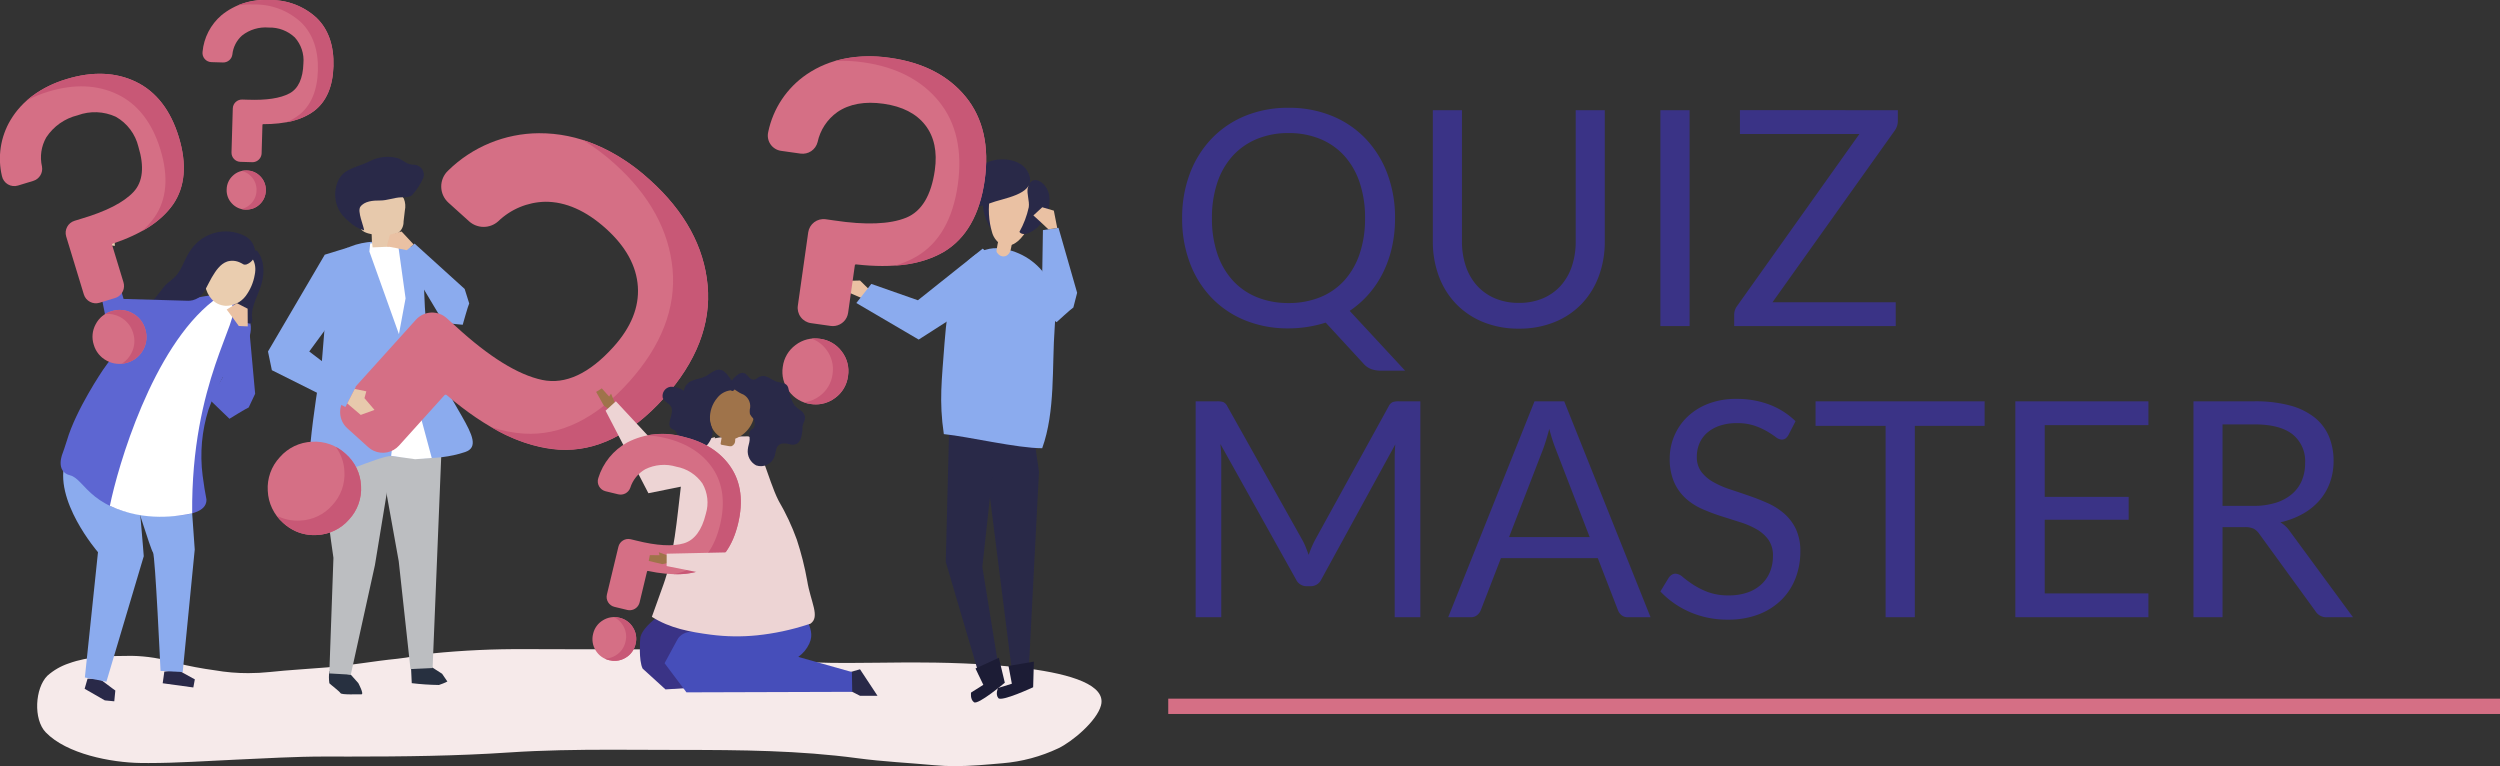 <svg xmlns="http://www.w3.org/2000/svg" xmlns:xlink="http://www.w3.org/1999/xlink" width="489.454" height="149.992" viewBox="0 0 489.454 149.992"><rect x="0" y="0" width="489.454" height="149.992" fill="#333333" stroke="none"/><defs><clipPath id="a"><path d="M213.927-83.992c-1.292,0-2.591-.05-3.9-.173-5.018-.468-10.1-.7-15.1-1.371C183.466-87.07,172-87.16,160.459-87.16c-4.583,0-9.166-.043-13.748-.043-6.672,0-13.341.091-20,.536-10.389.7-20.8.806-31.2.806q-2.352,0-4.7-.006h-.3c-5.761,0-11.5.355-17.253.606-5.779.252-11.4.666-17.145.666q-.776,0-1.557-.011c-5.741-.079-14.482-1.751-18.578-6.014-2.432-2.533-2.1-8.626.333-11.068a12.019,12.019,0,0,1,4.18-2.411c3.991-1.448,8.052-1.452,12.222-1.482h.152a31.4,31.4,0,0,1,8.629,1.386,71.754,71.754,0,0,0,7.625,1.447,37.512,37.512,0,0,0,6.532.552,39.956,39.956,0,0,0,4.235-.223c3.705-.4,7.437-.583,11.153-.9,4.615-.39,9.13-1.234,13.729-1.687,2.3-.227,4.551-.788,6.848-1.044a169.781,169.781,0,0,1,18.3-.842l1.482,0c2.906,0,5.812.022,8.716.022,2.362,0,4.722-.007,7.082-.007,8.077,0,16.148.083,24.2.815,2.5.227,4.976.09,7.438.63a42.745,42.745,0,0,0,7.5,1.134c2.168.083,4.341.11,6.518.11,3.868,0,7.743-.086,11.6-.1.386,0,.924,0,1.591,0,8.632,0,38.7.4,36.544,8.421-.829,3.083-5.647,7.1-8.351,8.388a31.7,31.7,0,0,1-10.907,2.923c-3.168.274-6.257.569-9.385.569" transform="translate(-34.3 106.892)" fill="none" clip-rule="evenodd"/></clipPath><clipPath id="b"><path d="M-46-577.836H192.1V-751H-46Z" transform="translate(46 751)" fill="none"/></clipPath><clipPath id="c"><path d="M899.694-299.2l1,6.907-2.015,38.955-3.379-.709L889.7-298.333l10-.868" transform="translate(-889.698 299.201)" fill="none" clip-rule="evenodd"/></clipPath><clipPath id="e"><path d="M856.829-305.992l-.653,25.825,6.559,22.293,3.823-1.422-3.22-19.88,2.956-27.036-9.466.22" transform="translate(-856.176 306.212)" fill="none" clip-rule="evenodd"/></clipPath><clipPath id="g"><path d="M884.4-99.107l-4.577,2.1,1.536,3.2-2.4,1.512s-.226,1.333.58,1.9,6.029-3.824,6.029-3.824L884.4-99.107" transform="translate(-878.93 99.107)" fill="none" clip-rule="evenodd"/></clipPath><clipPath id="i"><path d="M909.619-95.61l-4.965.838.653,3.49-2.711.837s-.564,1.228.068,1.981,6.814-2.129,6.814-2.129l.14-5.017" transform="translate(-902.365 95.61)" fill="none" clip-rule="evenodd"/></clipPath><clipPath id="k"><path d="M890.112-513.413a13.577,13.577,0,0,0,1.505,3.267,23.089,23.089,0,0,1,.909-6.245.608.608,0,0,0,.008-.469.568.568,0,0,0-.381-.217c-2.61-.631-2.658,1.661-2.041,3.664" transform="translate(-889.786 517.183)" fill="none" clip-rule="evenodd"/></clipPath><clipPath id="m"><path d="M895.734-522.565a4.028,4.028,0,0,0,1.624,2.379,2.875,2.875,0,0,0,2.986-.174c2.614-1.581,7.145-10.3.331-12.443-6.187-1.944-6.07,6.634-4.94,10.237" transform="translate(-895.133 533.086)" fill="none" clip-rule="evenodd"/></clipPath><clipPath id="o"><path d="M922.781-521.053c.407.6,1.333.465,1.99.155a7.068,7.068,0,0,0,3.826-7.4c-.436-2.46-3.477-4.37-4.174-1.352-.247,1.07.372,2.576.193,3.765a17.29,17.29,0,0,1-1.834,4.838" transform="translate(-922.781 531.203)" fill="none" clip-rule="evenodd"/></clipPath><clipPath id="q"><path d="M865.519-549.122c-3.1,1.716-4.49,5.495-7.327,7.621a10.518,10.518,0,0,0,8.184.2c2.554-1.021,8.611-1.64,7.819-5.18-.806-3.6-5.957-4.148-8.676-2.644" transform="translate(-858.192 549.906)" fill="none" clip-rule="evenodd"/></clipPath><clipPath id="s"><path d="M872.724-463.894c1.776,3.084,1.769,6.576,1.523,9.917-.555,7.563.164,16.331-2.442,23.56-4.922,0-14.357-2.261-19.259-2.765-.955-6.575-.4-10.419.14-17.864.266-3.671.836-8.6,2.135-12.093,1.064-2.863,3.9-6.56,8.18-6.442a12.6,12.6,0,0,1,9.724,5.687" transform="translate(-852.026 469.584)" fill="none" clip-rule="evenodd"/></clipPath><clipPath id="u"><path d="M903.918-478.873a1.372,1.372,0,0,1-1.529-.4c-.458-.443-.317-.588-.22-1.24.143-.962.4-1.92.6-2.873l2.65.551s-.533,2.581-.573,2.757a1.7,1.7,0,0,1-.926,1.21" transform="translate(-902.07 483.39)" fill="none" clip-rule="evenodd"/></clipPath><clipPath id="w"><path d="M767.553-438.274l-2.07-2.037-3.263.077-.372,1.655,4.931,2.13.774-1.825" transform="translate(-761.848 440.311)" fill="none" clip-rule="evenodd"/></clipPath><clipPath id="y"><path d="M802.4-467.045l-2.356-2.128-12.691,10.11-9.123-3.2-2.933,3.74,12.209,7.159,12.906-8.27,1.988-7.409" transform="translate(-775.299 469.173)" fill="none" clip-rule="evenodd"/></clipPath><clipPath id="aa"><path d="M150.794-88.138l3.378,1.857-.293,1.586-6-.824L148.2-87.8l2.6-.335" transform="translate(-147.876 88.138)" fill="none" clip-rule="evenodd"/></clipPath><clipPath id="ac"><path d="M80.209-80.2l-2.35-.028-.574,1.989.059.017-.015,0,3.913,2.25,1.849.181.207-2.113-.5-.359L80.209-80.2" transform="translate(-77.286 80.233)" fill="none" clip-rule="evenodd"/></clipPath><clipPath id="ae"><path d="M72.227-272.4c.377-.04,1.407,13.48,1.407,13.48l-7.313,24.569-4.217-.83,2.569-24.531s-8.927-10.294-6.356-17.983c3.884,1.883,13.91,5.294,13.91,5.294" transform="translate(-57.852 277.698)" fill="none" clip-rule="evenodd"/></clipPath><clipPath id="ag"><path d="M131.517-252.71l.853,12.054-2.353,23.992-4.341-.221s-1.046-22.724-1.476-23.188-4.126-12.387-4.126-12.387l11.442-.25" transform="translate(-120.075 252.71)" fill="none" clip-rule="evenodd"/></clipPath><clipPath id="ai"><path d="M75.274-383.836c-13.785-.253-14.8-7.209-17.832-7.967s-1.453-4.373-1.453-4.373.575-1.613.821-2.456c1.77-6.069,7.086-13.86,7.088-13.863a52.262,52.262,0,0,1,7.525-8.645,25.339,25.339,0,0,1,14-5.94c10.425,3.26,6.746,8.161,6.865,9.451-3.429,3.143-5.913,7.852-7.745,12.908a30.16,30.16,0,0,0-1.17,12.918c.228,1.8.492,3.362.754,4.722.051,1.775-1.656,3.36-8.848,3.246" transform="translate(-55.576 427.08)" fill="none" clip-rule="evenodd"/></clipPath><clipPath id="ak"><path d="M120.362-423.32a2.826,2.826,0,0,1,3.757.939c1.745,2.684-8.117,14.788-7.883,40.674-2.584.523-9.244,1.773-16.113-1.469,1.56-7.691,8.295-30.885,20.238-40.145" transform="translate(-100.124 423.684)" fill="none" clip-rule="evenodd"/></clipPath><clipPath id="am"><path d="M212.375-465.8a4.725,4.725,0,0,1,1.779,4.374c-.194.734-.724,1.226-.9,2.021-.353,1.565-3.074,2.717-1.93,4.533a4.759,4.759,0,0,0,2.781,1.658.81.81,0,0,0,.393.055.569.569,0,0,0,.4-.475,2.308,2.308,0,0,0-.024-.658c-.24-2.291,1.311-4.585,1.885-6.75s.544-4.628-.954-6.423c-1.278.118-1.795-.128-2.615.859l-.817.807" transform="translate(-211.045 467.463)" fill="none" clip-rule="evenodd"/></clipPath><clipPath id="ao"><path d="M189.745-457.735a4.826,4.826,0,0,0,3.97-1.9A9.667,9.667,0,0,0,195.5-463.8c1.05-4.966-5.031-6.572-8.237-3.534-2.794,2.647-1.942,9.247,2.479,9.595" transform="translate(-185.656 468.869)" fill="none" clip-rule="evenodd"/></clipPath><clipPath id="aq"><path d="M130.205-471.125a4.3,4.3,0,0,0,2.339-.666c1.171-.845,1.861-2.749,2.58-3.955.757-1.271,1.623-2.634,3.021-3.12a3.5,3.5,0,0,1,2.581.233c.587.235.517.465,1.142.359a2.732,2.732,0,0,0,1.365-1.044,2.626,2.626,0,0,0,.237-2.255,3.681,3.681,0,0,0-2.11-2.405,8.24,8.24,0,0,0-10.192,2.639c-1.264,1.568-1.717,3.715-2.987,5.2-.784.918-1.76,1.339-2.51,2.352-1.944,2.63-5.136,5.7-6.284,8.778a.461.461,0,0,0-.029.354c.107.223.441.146.663.036l3.883-1.938a6.112,6.112,0,0,0,1.443-.9c1.043-.956,1.4-2.607,2.67-3.238a5.691,5.691,0,0,1,2.19-.435" transform="translate(-119.331 484.767)" fill="none" clip-rule="evenodd"/></clipPath><clipPath id="as"><path d="M97.415-450.492l-10.4-2.44-2.781-13.826,3.454.3,2.666,9.029,13.486.385.771,1.028-7.192,5.523" transform="translate(-84.231 466.758)" fill="none" clip-rule="evenodd"/></clipPath><clipPath id="au"><path d="M93.6-491.918l-.34-3.625-2.568-1.964-.151,1.057.906.906a3.234,3.234,0,0,0,.868,1.586,12.14,12.14,0,0,1-.566,1.888l1.851.151" transform="translate(-90.538 497.507)" fill="none" clip-rule="evenodd"/></clipPath><clipPath id="aw"><path d="M375.669-93.46l2.981,1.911,1.034,1.519a11.23,11.23,0,0,1-1.656.679,50.161,50.161,0,0,1-5.32-.356l-.128-2.766,3.088-.987" transform="translate(-372.581 93.46)" fill="none" clip-rule="evenodd"/></clipPath><clipPath id="ay"><path d="M302.476-86.231l1.473,1.652s1.2,2.239.6,2.2-3.867.141-4.087-.234-1.954-1.679-2.181-1.934a8.132,8.132,0,0,1,0-2.355l4.192.666" transform="translate(-298.18 86.897)" fill="none" clip-rule="evenodd"/></clipPath><clipPath id="ba"><path d="M303.143-308.073l-3.7,22.506-4.722,21.437-4.207-.241L291.322-287s-3.032-20.794-3.043-26.945l14.863,5.868" transform="translate(-288.28 313.941)" fill="none" clip-rule="evenodd"/></clipPath><clipPath id="bc"><path d="M357.577-316.152l-1.694,41.539-4.33.2-2.3-21.106L345.9-314.144l8.948-11.524,2.73,9.516" transform="translate(-345.899 325.668)" fill="none" clip-rule="evenodd"/></clipPath><clipPath id="be"><path d="M303.936-455.529c-2.27-11.047.612-16.373-4.356-19.443,0,0-8.094-2.224-13.25,1.477-.072.051-.142.1-.213.156l-1.874,3.895L282.82-451.97s-3.978,22.941-1.867,23.126c2.392.21,13.374-4.908,15.459-4.787s8.464,1.263,14.486-.786c5.162-1.757-4.693-10.065-6.963-21.112" transform="translate(-280.336 475.635)" fill="none" clip-rule="evenodd"/></clipPath><clipPath id="bg"><path d="M336.581-474.146l-1.574.059-.16,1.585,5.785,16.177,1.3-7.01-1.416-10.181-3.93-.629" transform="translate(-334.846 474.146)" fill="none" clip-rule="evenodd"/></clipPath><clipPath id="bi"><path d="M356.756-363.1l-2.229,17.613,4.7.663,3.25-.253-4.111-15.281-1.61-2.743" transform="translate(-354.527 363.097)" fill="none" clip-rule="evenodd"/></clipPath><clipPath id="bk"><path d="M331.361-512.038l-3.237.133a16.192,16.192,0,0,1-.186-2.575c-.931-.187-2.022-.51-2.307-1.416a2.677,2.677,0,0,1-.072-.89c.038-1.236-.308-2.489.115-3.707.14-.4.03-.868.206-1.257a2.743,2.743,0,0,1,1.758-1.3,6.675,6.675,0,0,1,5.536.55,2.924,2.924,0,0,1,1.072,1.065,3.965,3.965,0,0,1,.192,2.312l-.254,2.161a2.714,2.714,0,0,1-1,2.188c-.386.217-.876.238-1.212.526-.594.507-.37,1.465-.611,2.208" transform="translate(-325.461 523.401)" fill="none" clip-rule="evenodd"/></clipPath><clipPath id="bm"><path d="M319.094-550.684a3.179,3.179,0,0,1-.746-.138c-.808-.273-1.411-.907-2.265-1.155a7.6,7.6,0,0,0-5.4.6c-1.516.795-3.641,1.231-4.973,2.239a4.307,4.307,0,0,0-1.258,1.646,6.488,6.488,0,0,0,.94,6.8,9.255,9.255,0,0,0,1.177,1.12,6.954,6.954,0,0,0,2.991,1.75c-.106-.931-1.362-3.735-.757-4.6.8-1.141,2.556-1.262,3.821-1.25,1.507.013,2.7-.571,4.2-.623.763-.026,1.635.054,2.176-.485a13.28,13.28,0,0,0,2.168-3.356,2,2,0,0,0-.592-2.052,2.214,2.214,0,0,0-1.474-.5" transform="translate(-303.885 552.229)" fill="none" clip-rule="evenodd"/></clipPath><clipPath id="bo"><path d="M377.006-464.844l-9.806-8.884-2.358,1.988,8.116,13.555,3.664.352s1.056-3.774,1.273-4.174l-.89-2.837" transform="translate(-364.843 473.728)" fill="none" clip-rule="evenodd"/></clipPath><clipPath id="bq"><path d="M258.119-292.193a8.838,8.838,0,0,0-6.578-2.361,8.836,8.836,0,0,0-6.3,3.025,8.828,8.828,0,0,0-2.361,6.578,8.837,8.837,0,0,0,3.025,6.3,9.426,9.426,0,0,0,2.39,1.59,8.859,8.859,0,0,0,4.188.771,8.837,8.837,0,0,0,6.3-3.025,8.844,8.844,0,0,0,2.361-6.579,8.844,8.844,0,0,0-3.025-6.3" transform="translate(-242.866 294.568)" fill="none" clip-rule="evenodd"/></clipPath><clipPath id="bs"><path d="M267.311-282.211a8.844,8.844,0,0,0-3.025-6.3,9.6,9.6,0,0,0-1.922-1.357,8.772,8.772,0,0,1,1.691,4.83,8.844,8.844,0,0,1-2.361,6.579,8.836,8.836,0,0,1-6.3,3.025,8.857,8.857,0,0,1-4.188-.771c-.158-.073-.314-.152-.469-.234a9.75,9.75,0,0,0,1.335,1.471,9.427,9.427,0,0,0,2.39,1.59,8.859,8.859,0,0,0,4.188.771,8.837,8.837,0,0,0,6.3-3.025,8.844,8.844,0,0,0,2.361-6.579" transform="translate(-250.737 289.868)" fill="none" clip-rule="evenodd"/></clipPath><clipPath id="bu"><path d="M380.321-543.786c-.689-7.549-4.48-14.481-11.269-20.6s-14.1-9.21-21.744-9.181a25.579,25.579,0,0,0-17.79,7.313,4.276,4.276,0,0,0-1.352,3.154,4.276,4.276,0,0,0,1.408,3.129l4.042,3.646a4.264,4.264,0,0,0,5.688.02,13.707,13.707,0,0,1,9.205-3.843c4-.029,8,1.736,11.9,5.248s5.986,7.324,6.255,11.362-1.341,8-4.773,11.8c-4.731,5.246-9.421,7.424-13.939,6.476-4.757-1-10.463-4.538-16.969-10.525l-1.749-1.578a4.269,4.269,0,0,0-6.022.31l-13.74,15.234a4.236,4.236,0,0,0-1.092,3.075,4.236,4.236,0,0,0,1.4,2.947l4.1,3.7a4.254,4.254,0,0,0,1.08.711,4.273,4.273,0,0,0,4.943-1.021l8.9-9.866a.307.307,0,0,1,.425-.029c7.825,6.686,15.225,10.284,21.994,10.692,7.2.434,14.1-2.952,20.515-10.062,6.388-7.083,9.278-14.52,8.589-22.107" transform="translate(-308.369 573.572)" fill="none" clip-rule="evenodd"/></clipPath><clipPath id="bw"><path d="M487.39-539.006c-.689-7.549-4.48-14.481-11.269-20.6a36.027,36.027,0,0,0-13.167-7.861,41.291,41.291,0,0,1,6.307,4.723c6.789,6.123,10.58,13.055,11.269,20.6.689,7.586-2.2,15.024-8.589,22.107-6.414,7.111-13.316,10.5-20.515,10.062a25.292,25.292,0,0,1-6.41-1.277,30.38,30.38,0,0,0,13.27,4.415c7.2.434,14.1-2.952,20.515-10.062,6.388-7.083,9.278-14.52,8.589-22.107" transform="translate(-445.016 567.471)" fill="none" clip-rule="evenodd"/></clipPath><clipPath id="by"><path d="M258.9-470.292l-4.647,1.432-11.117,18.95.758,3.663,14.4,7.2,2.021-3.916-9.1-6.948,5.559-7.58,2.148-12.128-.027-.674" transform="translate(-243.136 470.292)" fill="none" clip-rule="evenodd"/></clipPath><clipPath id="ca"><path d="M355.791-482.152l-2.359-2.534-2.274.632-.632,2.274,2.021.379,1.9.383,1.345-1.134" transform="translate(-350.526 484.686)" fill="none" clip-rule="evenodd"/></clipPath><clipPath id="cc"><path d="M316.294-342.243l2.269.467-.364,1.336,1.965,2.3-2.694.98-2.639-2.249,1.463-2.835" transform="translate(-314.831 342.243)" fill="none" clip-rule="evenodd"/></clipPath><clipPath id="ce"><path d="M88.16-413.475a5.1,5.1,0,0,0-3.126,2.553,5.1,5.1,0,0,0-.378,4.019,5.1,5.1,0,0,0,2.554,3.126,5.1,5.1,0,0,0,4.018.377,5.432,5.432,0,0,0,1.5-.71,5.117,5.117,0,0,0,1.628-1.844,5.1,5.1,0,0,0,.377-4.018,5.107,5.107,0,0,0-2.554-3.126,5.107,5.107,0,0,0-4.018-.377" transform="translate(-84.41 413.721)" fill="none" clip-rule="evenodd"/></clipPath><clipPath id="cg"><path d="M101.25-413.1a5.107,5.107,0,0,0-4.018-.377,5.538,5.538,0,0,0-1.244.547,5.066,5.066,0,0,1,2.894.6,5.11,5.11,0,0,1,2.554,3.126,5.1,5.1,0,0,1-.377,4.019,5.117,5.117,0,0,1-1.628,1.844c-.083.057-.169.11-.256.163a5.626,5.626,0,0,0,1.126-.223,5.432,5.432,0,0,0,1.5-.71,5.117,5.117,0,0,0,1.628-1.844,5.1,5.1,0,0,0,.377-4.018,5.107,5.107,0,0,0-2.554-3.126" transform="translate(-95.988 413.721)" fill="none" clip-rule="evenodd"/></clipPath><clipPath id="ci"><path d="M27.367-625.728c-3.941-1.905-8.5-2.091-13.551-.553S5.061-622.041,2.8-618.25a14.771,14.771,0,0,0-1.674,10.981,2.469,2.469,0,0,0,1.159,1.608,2.469,2.469,0,0,0,1.968.234l3.007-.916a2.463,2.463,0,0,0,1.7-2.81,7.917,7.917,0,0,1,.837-5.7,10.215,10.215,0,0,1,6.137-4.327,9.781,9.781,0,0,1,7.485.285,9.228,9.228,0,0,1,4.421,5.874c1.189,3.9.871,6.872-.943,8.826-1.91,2.057-5.36,3.829-10.258,5.267l-1.3.4a2.466,2.466,0,0,0-1.638,3.073l3.452,11.334a2.445,2.445,0,0,0,1.2,1.456,2.446,2.446,0,0,0,1.876.183l3.05-.929a2.453,2.453,0,0,0,.673-.323,2.468,2.468,0,0,0,.966-2.75l-2.236-7.34a.177.177,0,0,1,.112-.219c5.638-1.884,9.62-4.476,11.837-7.7,2.357-3.434,2.735-7.858,1.124-13.149-1.6-5.27-4.426-8.913-8.386-10.829" transform="translate(-0.742 627.31)" fill="none" clip-rule="evenodd"/></clipPath><clipPath id="ck"><path d="M46.427-625.728c-3.941-1.905-8.5-2.091-13.551-.553a20.8,20.8,0,0,0-7.809,4.178,23.85,23.85,0,0,1,4.215-1.717c5.051-1.538,9.61-1.352,13.552.553,3.96,1.916,6.781,5.56,8.386,10.829,1.611,5.29,1.233,9.714-1.124,13.149a14.607,14.607,0,0,1-2.539,2.793,17.544,17.544,0,0,0,6.134-5.255c2.357-3.434,2.735-7.858,1.124-13.149-1.6-5.27-4.426-8.913-8.386-10.829" transform="translate(-25.067 627.31)" fill="none" clip-rule="evenodd"/></clipPath><clipPath id="cm"><path d="M715.8-387.866a6.252,6.252,0,0,0-4.791,1.216,6.249,6.249,0,0,0-2.5,4.265,6.245,6.245,0,0,0,1.216,4.792,6.25,6.25,0,0,0,4.265,2.5,6.662,6.662,0,0,0,2.03-.013,6.263,6.263,0,0,0,2.762-1.2,6.25,6.25,0,0,0,2.5-4.265,6.255,6.255,0,0,0-1.216-4.792,6.255,6.255,0,0,0-4.265-2.5" transform="translate(-708.438 387.938)" fill="none" clip-rule="evenodd"/></clipPath><clipPath id="co"><path d="M735.225-385.365a6.255,6.255,0,0,0-4.265-2.5,6.8,6.8,0,0,0-1.664-.036,6.2,6.2,0,0,1,2.9,2.164,6.257,6.257,0,0,1,1.216,4.792,6.252,6.252,0,0,1-2.5,4.265,6.261,6.261,0,0,1-2.761,1.2c-.121.02-.244.035-.368.048a6.907,6.907,0,0,0,1.365.335,6.657,6.657,0,0,0,2.03-.012,6.265,6.265,0,0,0,2.761-1.2,6.251,6.251,0,0,0,2.5-4.265,6.255,6.255,0,0,0-1.216-4.792" transform="translate(-727.786 387.935)" fill="none" clip-rule="evenodd"/></clipPath><clipPath id="cq"><path d="M733.968-635.163c-3.388-4.155-8.353-6.722-14.755-7.629s-11.912.173-16.382,3.211a18.092,18.092,0,0,0-7.543,11.322,3.026,3.026,0,0,0,.454,2.385A3.023,3.023,0,0,0,697.8-624.6l3.812.54a3.016,3.016,0,0,0,3.344-2.237,9.7,9.7,0,0,1,3.88-5.893c2.334-1.6,5.38-2.146,9.051-1.625s6.406,1.929,8.16,4.191,2.374,5.219,1.866,8.808c-.7,4.947-2.59,8.079-5.615,9.308-3.186,1.295-7.931,1.475-14.113.536l-1.649-.234a3.02,3.02,0,0,0-3.41,2.563l-2.036,14.367a3,3,0,0,0,.576,2.235,3,3,0,0,0,1.987,1.174l3.867.548a3,3,0,0,0,.914-.01,3.022,3.022,0,0,0,2.5-2.553l1.318-9.3a.218.218,0,0,1,.237-.185c7.233.828,12.995.013,17.126-2.424,4.394-2.592,7.1-7.306,8.054-14.012.947-6.68-.3-12.184-3.7-16.361" transform="translate(-695.211 643.103)" fill="none" clip-rule="evenodd"/></clipPath><clipPath id="cs"><path d="M781.646-635.162c-3.388-4.155-8.353-6.722-14.755-7.629a25.479,25.479,0,0,0-10.83.595,29.2,29.2,0,0,1,5.567.277c6.4.907,11.367,3.474,14.755,7.629,3.4,4.177,4.649,9.682,3.7,16.361-.95,6.706-3.66,11.42-8.054,14.012a17.884,17.884,0,0,1-4.264,1.785,21.481,21.481,0,0,0,9.528-2.657c4.394-2.592,7.1-7.306,8.054-14.012.947-6.68-.3-12.184-3.7-16.361" transform="translate(-756.061 643.102)" fill="none" clip-rule="evenodd"/></clipPath><clipPath id="cu"><path d="M768.785-88.084l2.128-.6,3.425,5.188h-3.425l-2.062-1.052-.066-3.535" transform="translate(-768.785 88.686)" fill="none" clip-rule="evenodd"/></clipPath><clipPath id="cw"><path d="M582.473-134.347s-2.973,2.179-2.935,4.1c0,0-.317,4.055.488,5.652l4.473,4.074,8.263-.53,2.668-11.71-12.957-1.589" transform="translate(-579.476 134.347)" fill="none" clip-rule="evenodd"/></clipPath><clipPath id="cy"><path d="M609.078-142.985s-3.568-.839-4.79,1.6l-2.431,4.49,4.284,5.706,32.454-.1-.066-3.876-10.5-2.964a6.511,6.511,0,0,0,2.158-2.6c.831-1.789.182-3.113-.487-4.795-.205-.516-1.184-3.374-2.024-3.149l-18.6,5.7" transform="translate(-601.857 148.694)" fill="none" clip-rule="evenodd"/></clipPath><clipPath id="da"><path d="M541.445-339.405l-1.5-2.671,1.113-.69,1.431,1.6.375-.571,1,2.441-1.061.874-1.364-.985" transform="translate(-539.947 342.766)" fill="none" clip-rule="evenodd"/></clipPath><clipPath id="dc"><path d="M569.878-324.06,559.586-321.3l-9.1-9.772-2.016,1.841,8.384,16.161,12.573-2.549.455-8.445" transform="translate(-548.466 331.068)" fill="none" clip-rule="evenodd"/></clipPath><clipPath id="de"><path d="M592.553-270.2c2.24-6.235,2.672-12.845,3.477-19.39a17.364,17.364,0,0,1,1.353-5.648,6.672,6.672,0,0,1,4.359-3.552c2.294-.672,4.97-.542,7.335-.608,2.241,0,3.947,8.483,6.1,12.637a45.769,45.769,0,0,1,3.543,7.563,58.9,58.9,0,0,1,2.042,8.08c.662,4.138,2.6,7.075.614,8.411-.18.053-.354.106-.518.159a47.826,47.826,0,0,1-9.928,2.11,39.4,39.4,0,0,1-9.006-.123c-4.083-.537-8.034-1.245-11.576-3.5l2.2-6.138" transform="translate(-590.348 299.403)" fill="none" clip-rule="evenodd"/></clipPath><clipPath id="dg"><path d="M651.2-341.51c-1.15-3.892-6.726-5.416-8.178-.984a8.882,8.882,0,0,0-.5,4.135,4.436,4.436,0,0,0,2.284,3.336l.022.01-.185,1.066a.323.323,0,0,0,.016.226.324.324,0,0,0,.23.113l1.272.232a1.408,1.408,0,0,0,.635.018,1.185,1.185,0,0,0,.687-1.122c.008-.112.011-.224.013-.338a5.913,5.913,0,0,0,3.7-6.694" transform="translate(-642.445 345.193)" fill="none" clip-rule="evenodd"/></clipPath><clipPath id="di"><path d="M611.182-359.669c-1.024-.187-1.933.783-2.9,1.276-.8.41-1.7.5-2.534.831a2.521,2.521,0,0,0-1.708,2.006,4.2,4.2,0,0,0-2.635-.782,1.817,1.817,0,0,0-1.494,2.157c.305.83,1.367,1.058,1.7,1.876.521,1.294-1.064,3.225-.054,4.1.243.211.581.272.819.489a2.411,2.411,0,0,1,.5,1.121,4.026,4.026,0,0,0,4.132,2.873,4.758,4.758,0,0,0,2.493-2.757c.528-1.473-.251-2.018-.34-3.419a6.1,6.1,0,0,1,1.441-4.287,3.89,3.89,0,0,1,2.516-1.447c.386-.024.254.293.7.009a1.932,1.932,0,0,0,.519-.826c-1.008-.866-1.805-2.979-3.152-3.224" transform="translate(-599.839 359.693)" fill="none" clip-rule="evenodd"/></clipPath><clipPath id="dk"><path d="M669.615-355.048a11.7,11.7,0,0,1,1.6.4c.749.358.677,1.145.87,1.836a7.38,7.38,0,0,0,1.007,2.4,7.185,7.185,0,0,0,1.272,1.038,1.807,1.807,0,0,1,.787,1.43c-.027.56-.42,1.05-.494,1.608a8.026,8.026,0,0,1-.249,2.107,2.591,2.591,0,0,1-.651,1.185,1.864,1.864,0,0,1-1.608.245,3.377,3.377,0,0,0-1.641-.115c-1.176.353-1,1.537-1.339,2.513a2.827,2.827,0,0,1-3.6,1.728,3.125,3.125,0,0,1-1.632-3.114c.047-.647.324-1.242.364-1.89.038-.625-.286-1.5.3-1.98a4.539,4.539,0,0,0,.45-.308.919.919,0,0,0,.2-.4,1.8,1.8,0,0,0-.25-1.486,3.722,3.722,0,0,1-.64-.857A3.1,3.1,0,0,1,664.4-350a2.6,2.6,0,0,0-1.305-2.531,6.938,6.938,0,0,1-1.573-.884c-.075-.065-1.188-1.115-1.225-.9a2.311,2.311,0,0,1,.533-1,4.551,4.551,0,0,1,1.346-1.251c1.719-.918,1.727,1.347,3.091,1.093.329-.061.585-.353.885-.522a1.953,1.953,0,0,1,1.8.1,12.755,12.755,0,0,0,1.66.849" transform="translate(-660.295 356.784)" fill="none" clip-rule="evenodd"/></clipPath><clipPath id="dm"><path d="M541.89-135.768a4.144,4.144,0,0,0-3.238.5,4.142,4.142,0,0,0-1.918,2.656,4.14,4.14,0,0,0,.5,3.238,4.143,4.143,0,0,0,2.656,1.918,4.407,4.407,0,0,0,1.34.12,4.151,4.151,0,0,0,1.9-.62,4.143,4.143,0,0,0,1.918-2.657,4.146,4.146,0,0,0-.5-3.238,4.147,4.147,0,0,0-2.656-1.918" transform="translate(-536.604 135.898)" fill="none" clip-rule="evenodd"/></clipPath><clipPath id="do"><path d="M553.261-133.848a4.147,4.147,0,0,0-2.656-1.918,4.515,4.515,0,0,0-1.1-.129,4.111,4.111,0,0,1,1.778,1.611,4.146,4.146,0,0,1,.5,3.239,4.142,4.142,0,0,1-1.918,2.656,4.151,4.151,0,0,1-1.9.62c-.082.006-.163.008-.245.009a4.581,4.581,0,0,0,.879.307,4.407,4.407,0,0,0,1.34.12,4.15,4.15,0,0,0,1.9-.62,4.143,4.143,0,0,0,1.918-2.657,4.146,4.146,0,0,0-.5-3.238" transform="translate(-547.725 135.895)" fill="none" clip-rule="evenodd"/></clipPath><clipPath id="dq"><path d="M567.474-294.951c-1.974-2.955-5.087-4.962-9.254-5.965a15.006,15.006,0,0,0-11.012,1.085,11.991,11.991,0,0,0-5.692,6.994,2,2,0,0,0,.149,1.6,2.005,2.005,0,0,0,1.28.974l2.481.6a2,2,0,0,0,2.348-1.265,6.427,6.427,0,0,1,2.932-3.644,8.292,8.292,0,0,1,6.075-.5,7.942,7.942,0,0,1,5.12,3.281,7.493,7.493,0,0,1,.675,5.93c-.775,3.22-2.219,5.167-4.292,5.788-2.183.653-5.326.473-9.346-.537l-1.074-.258a2,2,0,0,0-2.411,1.476l-2.25,9.351a1.987,1.987,0,0,0,.239,1.511,1.986,1.986,0,0,0,1.237.9l2.517.605a1.989,1.989,0,0,0,.6.051,2,2,0,0,0,1.808-1.527l1.457-6.056a.144.144,0,0,1,.168-.107c4.72,1,8.574.829,11.454-.519,3.063-1.433,5.148-4.372,6.2-8.737,1.046-4.348.572-8.059-1.41-11.029" transform="translate(-541.414 301.467)" fill="none" clip-rule="evenodd"/></clipPath><clipPath id="ds"><path d="M602.305-294.949c-1.974-2.956-5.087-4.962-9.254-5.965a16.894,16.894,0,0,0-7.184-.291,19.377,19.377,0,0,1,3.656.534c4.167,1,7.281,3.01,9.254,5.965,1.982,2.971,2.456,6.682,1.41,11.029-1.05,4.365-3.136,7.3-6.2,8.737a11.846,11.846,0,0,1-2.927.909,14.243,14.243,0,0,0,6.455-1.152c3.063-1.433,5.148-4.372,6.2-8.737,1.046-4.348.572-8.059-1.41-11.029" transform="translate(-585.867 301.466)" fill="none" clip-rule="evenodd"/></clipPath><clipPath id="du"><path d="M209.679-539.851a3.712,3.712,0,0,0-2.747,1.034,3.711,3.711,0,0,0-1.193,2.683,3.709,3.709,0,0,0,1.035,2.747,3.711,3.711,0,0,0,2.683,1.193,3.958,3.958,0,0,0,1.2-.141,3.722,3.722,0,0,0,1.55-.893,3.713,3.713,0,0,0,1.193-2.683,3.715,3.715,0,0,0-1.035-2.748,3.715,3.715,0,0,0-2.682-1.193" transform="translate(-205.736 539.853)" fill="none" clip-rule="evenodd"/></clipPath><clipPath id="dw"><path d="M222.828-538.658a3.715,3.715,0,0,0-2.682-1.193,4.035,4.035,0,0,0-.984.088,3.685,3.685,0,0,1,1.855,1.086,3.715,3.715,0,0,1,1.035,2.748,3.712,3.712,0,0,1-1.193,2.682,3.722,3.722,0,0,1-1.55.893c-.07.02-.142.037-.214.053a4.078,4.078,0,0,0,.828.108,3.958,3.958,0,0,0,1.2-.141,3.723,3.723,0,0,0,1.55-.893,3.714,3.714,0,0,0,1.193-2.683,3.716,3.716,0,0,0-1.035-2.748" transform="translate(-219.095 539.853)" fill="none" clip-rule="evenodd"/></clipPath><clipPath id="dy"><path d="M206.246-690.51a13.236,13.236,0,0,0-9.213-3.527,13.446,13.446,0,0,0-9.457,2.979,10.745,10.745,0,0,0-3.7,7.181,1.8,1.8,0,0,0,.426,1.377,1.8,1.8,0,0,0,1.3.618l2.286.067a1.792,1.792,0,0,0,1.826-1.542,5.759,5.759,0,0,1,1.9-3.735,7.431,7.431,0,0,1,5.235-1.558,7.114,7.114,0,0,1,5.094,1.934,6.712,6.712,0,0,1,1.684,5.075c-.087,2.966-.995,4.94-2.7,5.866-1.794.975-4.583,1.395-8.295,1.25l-.989-.029a1.793,1.793,0,0,0-1.843,1.738l-.252,8.614a1.779,1.779,0,0,0,.487,1.281,1.78,1.78,0,0,0,1.251.561l2.319.068a1.782,1.782,0,0,0,.539-.067,1.8,1.8,0,0,0,1.3-1.672l.163-5.579a.129.129,0,0,1,.128-.125c4.324.01,7.671-.852,9.948-2.563,2.422-1.82,3.71-4.782,3.827-8.8.117-4.005-.982-7.172-3.267-9.412" transform="translate(-183.861 694.045)" fill="none" clip-rule="evenodd"/></clipPath><clipPath id="ea"><path d="M230.929-690.51a13.236,13.236,0,0,0-9.213-3.527,15.132,15.132,0,0,0-6.353,1.067,17.349,17.349,0,0,1,3.3-.2,13.237,13.237,0,0,1,9.213,3.527c2.285,2.24,3.384,5.407,3.267,9.412-.118,4.021-1.405,6.983-3.827,8.8a10.619,10.619,0,0,1-2.4,1.336,12.767,12.767,0,0,0,5.448-2.2c2.422-1.82,3.71-4.782,3.827-8.8.117-4.005-.982-7.172-3.267-9.412" transform="translate(-215.363 694.045)" fill="none" clip-rule="evenodd"/></clipPath><clipPath id="ec"><path d="M590.144-192.225l-2.641-.624.218-1.14,1.9.027-.147-.587,2.195.81-.066,1.216-1.461.3" transform="translate(-587.503 194.55)" fill="none" clip-rule="evenodd"/></clipPath><clipPath id="ee"><path d="M620.326-234.116l-4.425,8.585-12.18.266-.008,2.419,14.45,2.873,5.1-8.107-2.933-6.036" transform="translate(-603.713 234.116)" fill="none" clip-rule="evenodd"/></clipPath><clipPath id="eg"><path d="M199.131-386.091l-1.2-13.177-3.081-.134-2.105,10.156-2.563,4.276,3.919,3.778s3.332-2.062,3.763-2.209l1.267-2.69" transform="translate(-190.183 399.402)" fill="none" clip-rule="evenodd"/></clipPath><clipPath id="ei"><path d="M209.89-415.259l-.02-3.462-2.1-1.075-2,1.245L207-416.9l1.137,1.568,1.757.076" transform="translate(-205.765 419.796)" fill="none" clip-rule="evenodd"/></clipPath><clipPath id="ek"><path d="M949.839-475.268l-3.645-12.719-3.052.445-.254,15.8,2.927,2.231s2.887-2.649,3.284-2.874l.74-2.88" transform="translate(-942.888 487.988)" fill="none" clip-rule="evenodd"/></clipPath><clipPath id="em"><path d="M940.108-502.516l-.668-3.4-2.265-.663-1.736,1.6,1.518,1.388,1.411,1.327,1.741-.254" transform="translate(-935.439 506.576)" fill="none" clip-rule="evenodd"/></clipPath></defs><g transform="translate(130.223 5.842)"><path d="M44.4-21.122a25.712,25.712,0,0,1-.6,5.664,22.115,22.115,0,0,1-1.755,5,19.579,19.579,0,0,1-2.8,4.2A18.977,18.977,0,0,1,35.518-2.98L46.374,8.732h-4.72a5.6,5.6,0,0,1-1.888-.3,3.765,3.765,0,0,1-1.5-1.033L30.827-.678a24.823,24.823,0,0,1-3.5.826,23.6,23.6,0,0,1-3.791.3,22.123,22.123,0,0,1-8.5-1.578,19.017,19.017,0,0,1-6.578-4.44A19.963,19.963,0,0,1,4.219-12.4a24.4,24.4,0,0,1-1.5-8.717,24.4,24.4,0,0,1,1.5-8.717,20.122,20.122,0,0,1,4.248-6.844,19.09,19.09,0,0,1,6.578-4.469,21.942,21.942,0,0,1,8.5-1.593,22.053,22.053,0,0,1,8.511,1.593,19.057,19.057,0,0,1,6.593,4.469,20.122,20.122,0,0,1,4.248,6.844A24.4,24.4,0,0,1,44.4-21.122Zm-5.87,0a21.484,21.484,0,0,0-1.062-6.992,14.788,14.788,0,0,0-3.009-5.236,13.057,13.057,0,0,0-4.72-3.289,16.023,16.023,0,0,0-6.2-1.151,15.943,15.943,0,0,0-6.165,1.151,13.2,13.2,0,0,0-4.735,3.289,14.668,14.668,0,0,0-3.024,5.236,21.484,21.484,0,0,0-1.062,6.992,21.35,21.35,0,0,0,1.062,6.977,14.687,14.687,0,0,0,3.024,5.222,13.041,13.041,0,0,0,4.735,3.274,16.125,16.125,0,0,0,6.165,1.136,16.206,16.206,0,0,0,6.2-1.136,12.9,12.9,0,0,0,4.72-3.274,14.807,14.807,0,0,0,3.009-5.222A21.35,21.35,0,0,0,38.527-21.122ZM68.646-4.543a11.8,11.8,0,0,0,4.69-.885,9.837,9.837,0,0,0,3.5-2.478,10.838,10.838,0,0,0,2.183-3.806,15.041,15.041,0,0,0,.752-4.867V-42.273h5.693v25.694A19.281,19.281,0,0,1,84.3-9.794a15.764,15.764,0,0,1-3.333,5.413A15.243,15.243,0,0,1,75.667-.8,18.157,18.157,0,0,1,68.646.5,18.157,18.157,0,0,1,61.625-.8a15.4,15.4,0,0,1-5.31-3.584,15.65,15.65,0,0,1-3.348-5.413A19.281,19.281,0,0,1,51.8-16.579V-42.273H57.5v25.665a15.041,15.041,0,0,0,.752,4.868,10.838,10.838,0,0,0,2.183,3.806,9.965,9.965,0,0,0,3.511,2.493A11.741,11.741,0,0,0,68.646-4.543ZM102.07,0H96.347V-42.273h5.723Zm40.769-42.273v2.124a3.233,3.233,0,0,1-.62,1.888l-23.924,33.6h24.131V0H110.8V-2.242a2.875,2.875,0,0,1,.561-1.682l23.954-33.689H111.923v-4.661Z" transform="translate(98.5 58)" fill="#3a3386"/></g><g transform="translate(228.723 54.329)"><path d="M25.931-15.281a10.974,10.974,0,0,1,.723,1.49q.31.782.6,1.578.3-.826.619-1.578t.738-1.519L42.923-41.3a1.7,1.7,0,0,1,.8-.826,3.668,3.668,0,0,1,1.18-.147h4.219V0H44.1V-31.063q0-.62.029-1.328t.088-1.445L29.736-7.4a2.275,2.275,0,0,1-2.065,1.327h-.826A2.275,2.275,0,0,1,24.78-7.4L9.971-33.925q.089.767.133,1.5t.044,1.357V0H5.133V-42.273H9.352a3.668,3.668,0,0,1,1.18.147,1.7,1.7,0,0,1,.8.826ZM94.193,0H89.768a1.9,1.9,0,0,1-1.239-.384,2.358,2.358,0,0,1-.708-.973L83.868-11.564H64.9L60.947-1.357a2.3,2.3,0,0,1-.708.944A1.885,1.885,0,0,1,59,0H54.575l16.9-42.273H77.29Zm-27.7-15.694H82.275l-6.637-17.2a32.143,32.143,0,0,1-1.269-3.982q-.324,1.209-.634,2.227t-.6,1.785Zm54.693-19.972a2.287,2.287,0,0,1-.561.664,1.245,1.245,0,0,1-.767.221,2.043,2.043,0,0,1-1.165-.5,18.571,18.571,0,0,0-1.682-1.106,13.645,13.645,0,0,0-2.449-1.106A10.536,10.536,0,0,0,111.1-38a10.25,10.25,0,0,0-3.393.516,7.213,7.213,0,0,0-2.463,1.4,5.752,5.752,0,0,0-1.49,2.08,6.6,6.6,0,0,0-.5,2.581,4.77,4.77,0,0,0,.87,2.935,7.5,7.5,0,0,0,2.3,1.991,17.628,17.628,0,0,0,3.245,1.431q1.814.6,3.717,1.254t3.717,1.46a13.074,13.074,0,0,1,3.245,2.05,9.347,9.347,0,0,1,2.3,3.039,10.113,10.113,0,0,1,.87,4.425,14.271,14.271,0,0,1-.944,5.207,12,12,0,0,1-2.758,4.233A12.9,12.9,0,0,1,115.36-.56a16.385,16.385,0,0,1-6,1.032,18.331,18.331,0,0,1-7.478-1.49,17.541,17.541,0,0,1-5.767-4.027l1.652-2.714a2.172,2.172,0,0,1,.575-.546,1.348,1.348,0,0,1,.752-.221,2.347,2.347,0,0,1,1.416.664A23.593,23.593,0,0,0,102.5-6.4a15.21,15.21,0,0,0,2.891,1.46,11.409,11.409,0,0,0,4.145.664,10.9,10.9,0,0,0,3.629-.561,7.706,7.706,0,0,0,2.7-1.578,6.838,6.838,0,0,0,1.7-2.434,8.133,8.133,0,0,0,.59-3.156,5.3,5.3,0,0,0-.87-3.142,7.214,7.214,0,0,0-2.286-2.05,15.981,15.981,0,0,0-3.23-1.4l-3.717-1.18a37.481,37.481,0,0,1-3.717-1.4,12.08,12.08,0,0,1-3.23-2.065,9.489,9.489,0,0,1-2.286-3.171,11.3,11.3,0,0,1-.87-4.705,11.2,11.2,0,0,1,.87-4.337,11.177,11.177,0,0,1,2.522-3.717,12.224,12.224,0,0,1,4.086-2.6,14.966,14.966,0,0,1,5.59-.973,17.894,17.894,0,0,1,6.461,1.121,14.878,14.878,0,0,1,5.1,3.245ZM159.6-42.273v4.808H145.936V0h-5.723V-37.465H126.5v-4.808Zm32.066,0v4.661h-20.3v14.042H187.8v4.484H171.365V-4.661h20.3V0H165.613V-42.273Zm14.514,24.632V0h-5.693V-42.273H212.43a26.105,26.105,0,0,1,6.932.811,13.231,13.231,0,0,1,4.823,2.345,9.391,9.391,0,0,1,2.817,3.7,12.373,12.373,0,0,1,.914,4.853,12.165,12.165,0,0,1-.708,4.189,11.063,11.063,0,0,1-2.05,3.5,12.266,12.266,0,0,1-3.275,2.64,16.21,16.21,0,0,1-4.381,1.652,6.044,6.044,0,0,1,1.888,1.8L231.723,0h-5.074a2.5,2.5,0,0,1-2.3-1.21l-10.974-15.1a3.2,3.2,0,0,0-1.092-1.018,3.936,3.936,0,0,0-1.77-.31Zm0-4.16h5.988a14.579,14.579,0,0,0,4.41-.6,8.974,8.974,0,0,0,3.186-1.711,7.1,7.1,0,0,0,1.932-2.64,8.622,8.622,0,0,0,.649-3.392,6.737,6.737,0,0,0-2.493-5.694q-2.493-1.917-7.419-1.917h-6.254Z" transform="translate(0.231 66.513)" fill="#3a3386"/><line x2="260.731" transform="translate(0 83.955)" fill="none" stroke="#d56f85" stroke-width="3"/></g><g transform="translate(7.264 127.092)" clip-path="url(#a)"><g transform="translate(-17.381 -139.42)" clip-path="url(#b)"><path d="M29.3-111.892H239.845v25.064H29.3Z" transform="translate(-13.001 250.23)" fill="#f6eaea"/></g></g><g transform="translate(192.419 85.466)" clip-path="url(#c)"><g transform="translate(-202.536 -97.794)" clip-path="url(#b)"><path d="M884.7-304.2h13.164v48.027H884.7Z" transform="translate(-683.244 400.913)" fill="#292948"/></g></g><g transform="translate(185.163 83.948)" clip-path="url(#e)"><g transform="translate(-195.28 -96.276)" clip-path="url(#b)"><path d="M851.176-311.212h12.547v50.5H851.176Z" transform="translate(-656.978 406.406)" fill="#292948"/></g></g><g transform="translate(190.088 128.777)" clip-path="url(#g)"><g transform="translate(-200.205 -141.105)" clip-path="url(#b)"><path d="M873.93-104.107h8.8v10.92h-8.8Z" transform="translate(-674.807 244.13)" fill="#1c1c35"/></g></g><g transform="translate(195.16 129.534)" clip-path="url(#i)"><g transform="translate(-205.278 -141.862)" clip-path="url(#b)"><path d="M897.365-100.61h9.418v9.436h-9.418Z" transform="translate(-693.17 241.39)" fill="#1c1c35"/></g></g><g transform="translate(192.438 38.283)" clip-path="url(#k)"><g transform="translate(-202.555 -50.611)" clip-path="url(#b)"><path d="M884.786-522.183h4.957v9.2h-4.957Z" transform="translate(-683.313 571.711)" fill="#292948"/></g></g><g transform="translate(193.595 34.84)" clip-path="url(#m)"><g transform="translate(-203.712 -47.168)" clip-path="url(#b)"><path d="M890.133-538.086h11.288v15.41H890.133Z" transform="translate(-687.503 584.172)" fill="#eac1a3"/></g></g><g transform="translate(199.579 35.248)" clip-path="url(#o)"><g transform="translate(-209.697 -47.576)" clip-path="url(#b)"><path d="M917.781-536.2h8.076v12.735h-8.076Z" transform="translate(-709.167 582.697)" fill="#292948"/></g></g><g transform="translate(185.599 31.2)" clip-path="url(#q)"><g transform="translate(-195.716 -43.528)" clip-path="url(#b)"><path d="M853.192-554.906H871.43v11.5H853.192Z" transform="translate(-658.558 597.351)" fill="#292948"/></g></g><g transform="translate(184.264 48.586)" clip-path="url(#s)"><g transform="translate(-194.382 -60.914)" clip-path="url(#b)"><path d="M847.026-474.584h24.5v41.332h-24.5Z" transform="translate(-653.727 534.415)" fill="#8babee"/></g></g><g transform="translate(195.096 45.597)" clip-path="url(#u)"><g transform="translate(-205.214 -57.925)" clip-path="url(#b)"><path d="M897.069-488.39h5.511v6.776h-5.511Z" transform="translate(-692.938 545.233)" fill="#eac1a3"/></g></g><g transform="translate(164.745 54.922)" clip-path="url(#w)"><g transform="translate(-174.862 -67.25)" clip-path="url(#b)"><path d="M756.848-445.311h7.87v6.027h-7.87Z" transform="translate(-583.068 511.479)" fill="#eac1a3"/></g></g><g transform="translate(167.656 48.675)" clip-path="url(#y)"><g transform="translate(-177.774 -61.003)" clip-path="url(#b)"><path d="M770.3-474.173h29.267V-454.2H770.3Z" transform="translate(-593.608 534.093)" fill="#8babee"/></g></g><g transform="translate(31.848 131.151)" clip-path="url(#aa)"><g transform="translate(-41.965 -143.479)" clip-path="url(#b)"><path d="M142.876-93.138h8.461v5.608h-8.461Z" transform="translate(-101.993 235.535)" fill="#292948"/></g></g><g transform="translate(16.568 132.862)" clip-path="url(#ac)"><g transform="translate(-26.686 -145.19)" clip-path="url(#b)"><path d="M72.286-85.233h8.178v6.6H72.286Z" transform="translate(-46.682 229.341)" fill="#292948"/></g></g><g transform="translate(12.362 90.12)" clip-path="url(#ae)"><g transform="translate(-22.479 -102.448)" clip-path="url(#b)"><path d="M52.852-282.7H70.8v45.508H52.852Z" transform="translate(-31.455 384.064)" fill="#8babee"/></g></g><g transform="translate(25.83 95.529)" clip-path="url(#ag)"><g transform="translate(-35.948 -107.857)" clip-path="url(#b)"><path d="M115.075-257.71h14.46v38.21h-14.46Z" transform="translate(-80.21 364.485)" fill="#8babee"/></g></g><g transform="translate(11.869 57.786)" clip-path="url(#ai)"><g transform="translate(-21.987 -70.114)" clip-path="url(#b)"><path d="M50.576-432.08H89.982v45.414H50.576Z" transform="translate(-29.672 501.112)" fill="#5d66d2"/></g></g><g transform="translate(21.512 58.521)" clip-path="url(#ak)"><g transform="translate(-31.629 -70.849)" clip-path="url(#b)"><path d="M95.124-428.684h26.367v44.82H95.124Z" transform="translate(-64.577 498.45)" fill="#fff"/></g></g><g transform="translate(45.521 49.045)" clip-path="url(#am)"><g transform="translate(-55.639 -61.373)" clip-path="url(#b)"><path d="M206.045-472.463h8.225v16.478h-8.225Z" transform="translate(-151.489 532.754)" fill="#292948"/></g></g><g transform="translate(40.026 48.74)" clip-path="url(#ao)"><g transform="translate(-50.143 -61.069)" clip-path="url(#b)"><path d="M180.656-473.869h12.132v13.309H180.656Z" transform="translate(-131.596 533.855)" fill="#eacdaf"/></g></g><g transform="translate(25.669 45.299)" clip-path="url(#aq)"><g transform="translate(-35.787 -57.627)" clip-path="url(#b)"><path d="M114.331-489.767H140.78v22.422H114.331Z" transform="translate(-79.627 546.312)" fill="#292948"/></g></g><g transform="translate(18.072 49.197)" clip-path="url(#as)"><g transform="translate(-28.189 -61.525)" clip-path="url(#b)"><path d="M79.231-471.758h22.54v18.43H79.231Z" transform="translate(-52.124 532.201)" fill="#5d66d2"/></g></g><g transform="translate(19.437 42.542)" clip-path="url(#au)"><g transform="translate(-29.554 -54.87)" clip-path="url(#b)"><path d="M85.538-502.507h5.223v7.753H85.538Z" transform="translate(-57.066 556.294)" fill="#ebceb0"/></g></g><g transform="translate(80.486 129.999)" clip-path="url(#aw)"><g transform="translate(-90.604 -142.327)" clip-path="url(#b)"><path d="M367.581-98.46h9.268v6.3h-9.268Z" transform="translate(-278.06 239.705)" fill="#273040"/></g></g><g transform="translate(64.382 131.42)" clip-path="url(#ay)"><g transform="translate(-74.499 -143.748)" clip-path="url(#b)"><path d="M293.18-91.9h8.7v6.7h-8.7Z" transform="translate(-219.763 234.563)" fill="#273040"/></g></g><g transform="translate(62.239 82.275)" clip-path="url(#ba)"><g transform="translate(-72.356 -94.603)" clip-path="url(#b)"><path d="M283.28-318.941h17.028v51.975H283.28Z" transform="translate(-212.006 412.462)" fill="#bcbec1"/></g></g><g transform="translate(74.711 79.737)" clip-path="url(#bc)"><g transform="translate(-84.828 -92.065)" clip-path="url(#b)"><path d="M340.9-330.668h13.843v53.419H340.9Z" transform="translate(-257.153 421.651)" fill="#bcbec1"/></g></g><g transform="translate(60.519 47.276)" clip-path="url(#be)"><g transform="translate(-70.637 -59.604)" clip-path="url(#b)"><path d="M275.336-480.635h34.2v48.962h-34.2Z" transform="translate(-205.781 539.157)" fill="#8babee"/></g></g><g transform="translate(72.318 47.598)" clip-path="url(#bg)"><g transform="translate(-82.436 -59.926)" clip-path="url(#b)"><path d="M329.846-479.146h9.245v19.985h-9.245Z" transform="translate(-248.492 537.99)" fill="#fff"/></g></g><g transform="translate(76.578 71.635)" clip-path="url(#bi)"><g transform="translate(-86.696 -83.963)" clip-path="url(#b)"><path d="M349.527-368.1h10.116v20.441H349.527Z" transform="translate(-263.913 450.978)" fill="#fff"/></g></g><g transform="translate(70.287 36.937)" clip-path="url(#bk)"><g transform="translate(-80.404 -49.265)" clip-path="url(#b)"><path d="M320.461-528.4h11.22v13.66h-11.22Z" transform="translate(-241.139 576.584)" fill="#e7c9ac"/></g></g><g transform="translate(65.617 30.697)" clip-path="url(#bm)"><g transform="translate(-75.734 -43.025)" clip-path="url(#b)"><path d="M298.885-557.229h19.527v16.568H298.885Z" transform="translate(-224.233 599.172)" fill="#292948"/></g></g><g transform="translate(78.811 47.689)" clip-path="url(#bo)"><g transform="translate(-88.929 -60.017)" clip-path="url(#b)"><path d="M359.843-478.728h15.218v18.06H359.843Z" transform="translate(-271.996 537.662)" fill="#8babee"/></g></g><g transform="translate(52.409 86.469)" clip-path="url(#bq)"><g transform="translate(-62.526 -98.797)" clip-path="url(#b)"><path d="M237.866-299.567h20.456v20.456H237.866Z" transform="translate(-176.422 397.282)" fill="#d56f85"/></g></g><g transform="translate(54.113 87.486)" clip-path="url(#bs)"><g transform="translate(-64.23 -99.814)" clip-path="url(#b)"><path d="M245.737-294.868h18.752v19.438H245.737Z" transform="translate(-182.589 393.6)" fill="#c85876"/></g></g><g transform="translate(66.587 26.077)" clip-path="url(#bu)"><g transform="translate(-76.705 -38.405)" clip-path="url(#b)"><path d="M303.369-578.572h74.216v64.728H303.369Z" transform="translate(-227.747 615.895)" fill="#d56f85"/></g></g><g transform="translate(96.165 27.397)" clip-path="url(#bw)"><g transform="translate(-106.283 -39.726)" clip-path="url(#b)"><path d="M440.016-572.471h44.638v62.835H440.016Z" transform="translate(-334.816 611.115)" fill="#c85876"/></g></g><g transform="translate(52.467 48.432)" clip-path="url(#by)"><g transform="translate(-62.585 -60.76)" clip-path="url(#b)"><path d="M238.136-475.292h19.346v33.411H238.136Z" transform="translate(-176.634 534.97)" fill="#8babee"/></g></g><g transform="translate(75.712 45.317)" clip-path="url(#ca)"><g transform="translate(-85.83 -57.645)" clip-path="url(#b)"><path d="M345.526-489.686h7.429v5.832h-7.429Z" transform="translate(-260.778 546.249)" fill="#eac1a3"/></g></g><g transform="translate(67.986 76.149)" clip-path="url(#cc)"><g transform="translate(-78.103 -88.477)" clip-path="url(#b)"><path d="M309.831-347.243h7.5V-340h-7.5Z" transform="translate(-232.81 434.638)" fill="#e7c9ac"/></g></g><g transform="translate(18.11 60.677)" clip-path="url(#ce)"><g transform="translate(-28.228 -73.006)" clip-path="url(#b)"><path d="M79.41-418.721H92.143v12.732H79.41Z" transform="translate(-52.265 490.644)" fill="#d56f85"/></g></g><g transform="translate(20.616 60.677)" clip-path="url(#cg)"><g transform="translate(-30.734 -73.006)" clip-path="url(#b)"><path d="M90.988-418.721h10.226v12.709H90.988Z" transform="translate(-61.336 490.644)" fill="#c85876"/></g></g><g transform="translate(0 14.445)" clip-path="url(#ci)"><g transform="translate(-10.117 -26.773)" clip-path="url(#b)"><path d="M-4.258-632.31H33.9v47.1H-4.258Z" transform="translate(13.293 658.001)" fill="#d56f85"/></g></g><g transform="translate(5.265 14.445)" clip-path="url(#ck)"><g transform="translate(-15.383 -26.773)" clip-path="url(#b)"><path d="M20.067-632.31H52.958v32.979H20.067Z" transform="translate(-5.766 658.001)" fill="#c85876"/></g></g><g transform="translate(153.184 66.258)" clip-path="url(#cm)"><g transform="translate(-163.301 -78.586)" clip-path="url(#b)"><path d="M703.438-392.938h15.08v15.079h-15.08Z" transform="translate(-541.219 470.442)" fill="#d56f85"/></g></g><g transform="translate(157.372 66.259)" clip-path="url(#co)"><g transform="translate(-167.489 -78.587)" clip-path="url(#b)"><path d="M722.786-392.935h10.891v15.079H722.786Z" transform="translate(-556.379 470.44)" fill="#c85876"/></g></g><g transform="translate(150.321 11.027)" clip-path="url(#cq)"><g transform="translate(-160.438 -23.355)" clip-path="url(#b)"><path d="M690.211-648.1h44.93v54.984h-44.93Z" transform="translate(-530.855 670.375)" fill="#d56f85"/></g></g><g transform="translate(163.492 11.027)" clip-path="url(#cs)"><g transform="translate(-173.61 -23.355)" clip-path="url(#b)"><path d="M751.061-648.1H782.82v43.134H751.061Z" transform="translate(-578.534 670.375)" fill="#c85876"/></g></g><g transform="translate(166.246 131.033)" clip-path="url(#cu)"><g transform="translate(-176.364 -143.361)" clip-path="url(#b)"><path d="M763.785-93.686H771.5v7.353h-7.718Z" transform="translate(-588.504 235.965)" fill="#292948"/></g></g><g transform="translate(125.27 121.149)" clip-path="url(#cw)"><g transform="translate(-135.387 -133.477)" clip-path="url(#b)"><path d="M574.476-139.347h18.118v15.994H574.476Z" transform="translate(-440.171 271.742)" fill="#3a3386"/></g></g><g transform="translate(130.114 118.044)" clip-path="url(#cy)"><g transform="translate(-140.232 -130.372)" clip-path="url(#b)"><path d="M596.857-153.694h38.9v19.664h-38.9Z" transform="translate(-457.708 282.983)" fill="#464eba"/></g></g><g transform="translate(116.713 76.036)" clip-path="url(#da)"><g transform="translate(-126.831 -88.364)" clip-path="url(#b)"><path d="M534.947-347.766h6.087v6.511h-6.087Z" transform="translate(-409.198 435.048)" fill="#9f734a"/></g></g><g transform="translate(118.557 78.568)" clip-path="url(#dc)"><g transform="translate(-128.675 -90.896)" clip-path="url(#b)"><path d="M543.466-336.068h23.577V-315.9H543.466Z" transform="translate(-415.873 425.882)" fill="#edd4d4"/></g></g><g transform="translate(127.623 85.422)" clip-path="url(#de)"><g transform="translate(-137.74 -97.75)" clip-path="url(#b)"><path d="M585.348-304.4h34.066v41.324H585.348Z" transform="translate(-448.69 401.071)" fill="#edd4d4"/></g></g><g transform="translate(138.9 75.511)" clip-path="url(#dg)"><g transform="translate(-149.017 -87.839)" clip-path="url(#b)"><path d="M637.445-350.193h11.083v14.031H637.445Z" transform="translate(-489.511 436.95)" fill="#9f734a"/></g></g><g transform="translate(129.677 72.372)" clip-path="url(#di)"><g transform="translate(-139.795 -84.7)" clip-path="url(#b)"><path d="M594.839-364.693H611.5v18.157H594.839Z" transform="translate(-456.127 448.311)" fill="#292948"/></g></g><g transform="translate(142.763 73.002)" clip-path="url(#dk)"><g transform="translate(-152.881 -85.33)" clip-path="url(#b)"><path d="M655.3-361.784h17.024v20.463H655.3Z" transform="translate(-503.497 446.032)" fill="#292948"/></g></g><g transform="translate(115.99 120.814)" clip-path="url(#dm)"><g transform="translate(-126.107 -133.142)" clip-path="url(#b)"><path d="M531.6-140.9h10.737v10.737H531.6Z" transform="translate(-406.579 272.957)" fill="#d56f85"/></g></g><g transform="translate(118.397 120.814)" clip-path="url(#do)"><g transform="translate(-128.514 -133.142)" clip-path="url(#b)"><path d="M542.725-140.895h8.33v10.736h-8.33Z" transform="translate(-415.293 272.955)" fill="#c85876"/></g></g><g transform="translate(117.031 84.975)" clip-path="url(#dq)"><g transform="translate(-127.148 -97.303)" clip-path="url(#b)"><path d="M536.414-306.467h30.175v36.661H536.414Z" transform="translate(-410.348 402.688)" fill="#d56f85"/></g></g><g transform="translate(126.653 84.976)" clip-path="url(#ds)"><g transform="translate(-136.77 -97.304)" clip-path="url(#b)"><path d="M580.867-306.466H601.42v29.607H580.867Z" transform="translate(-445.179 402.687)" fill="#c85876"/></g></g><g transform="translate(44.372 33.376)" clip-path="url(#du)"><g transform="translate(-54.489 -45.704)" clip-path="url(#b)"><path d="M200.736-544.853h9.826v9.826h-9.826Z" transform="translate(-147.329 589.474)" fill="#d56f85"/></g></g><g transform="translate(47.264 33.376)" clip-path="url(#dw)"><g transform="translate(-57.381 -45.704)" clip-path="url(#b)"><path d="M214.1-544.853h6.935v9.826H214.1Z" transform="translate(-157.796 589.474)" fill="#c85876"/></g></g><g transform="translate(39.637 0)" clip-path="url(#dy)"><g transform="translate(-49.754 -12.328)" clip-path="url(#b)"><path d="M178.861-699.045h27.825v33.921H178.861Z" transform="translate(-130.189 710.291)" fill="#d56f85"/></g></g><g transform="translate(46.456 0)" clip-path="url(#ea)"><g transform="translate(-56.573 -12.328)" clip-path="url(#b)"><path d="M210.363-699.045h21.006v26.113H210.363Z" transform="translate(-154.872 710.291)" fill="#c85876"/></g></g><g transform="translate(127.007 108.118)" clip-path="url(#ec)"><g transform="translate(-137.125 -120.446)" clip-path="url(#b)"><path d="M582.5-199.55h6.333v4.489H582.5Z" transform="translate(-446.461 318.914)" fill="#9f734a"/></g></g><g transform="translate(130.516 99.554)" clip-path="url(#ee)"><g transform="translate(-140.633 -111.882)" clip-path="url(#b)"><path d="M598.713-239.116h21.711v16.308H598.713Z" transform="translate(-459.162 349.916)" fill="#edd4d4"/></g></g><g transform="translate(41.005 63.777)" clip-path="url(#eg)"><g transform="translate(-51.123 -76.105)" clip-path="url(#b)"><path d="M185.183-404.4H196.3v20.375H185.183Z" transform="translate(-135.142 479.425)" fill="#5d66d2"/></g></g><g transform="translate(44.378 59.362)" clip-path="url(#ei)"><g transform="translate(-54.496 -71.691)" clip-path="url(#b)"><path d="M200.765-424.8h6.29v6.7h-6.29Z" transform="translate(-147.352 495.404)" fill="#eac1a3"/></g></g><g transform="translate(203.932 44.602)" clip-path="url(#ek)"><g transform="translate(-214.049 -56.93)" clip-path="url(#b)"><path d="M937.888-492.988H947v20.638h-9.115Z" transform="translate(-724.921 548.836)" fill="#8babee"/></g></g><g transform="translate(202.319 40.579)" clip-path="url(#em)"><g transform="translate(-212.437 -52.907)" clip-path="url(#b)"><path d="M930.439-511.576h6.834v6.478h-6.834Z" transform="translate(-719.084 563.4)" fill="#eac1a3"/></g></g></svg>